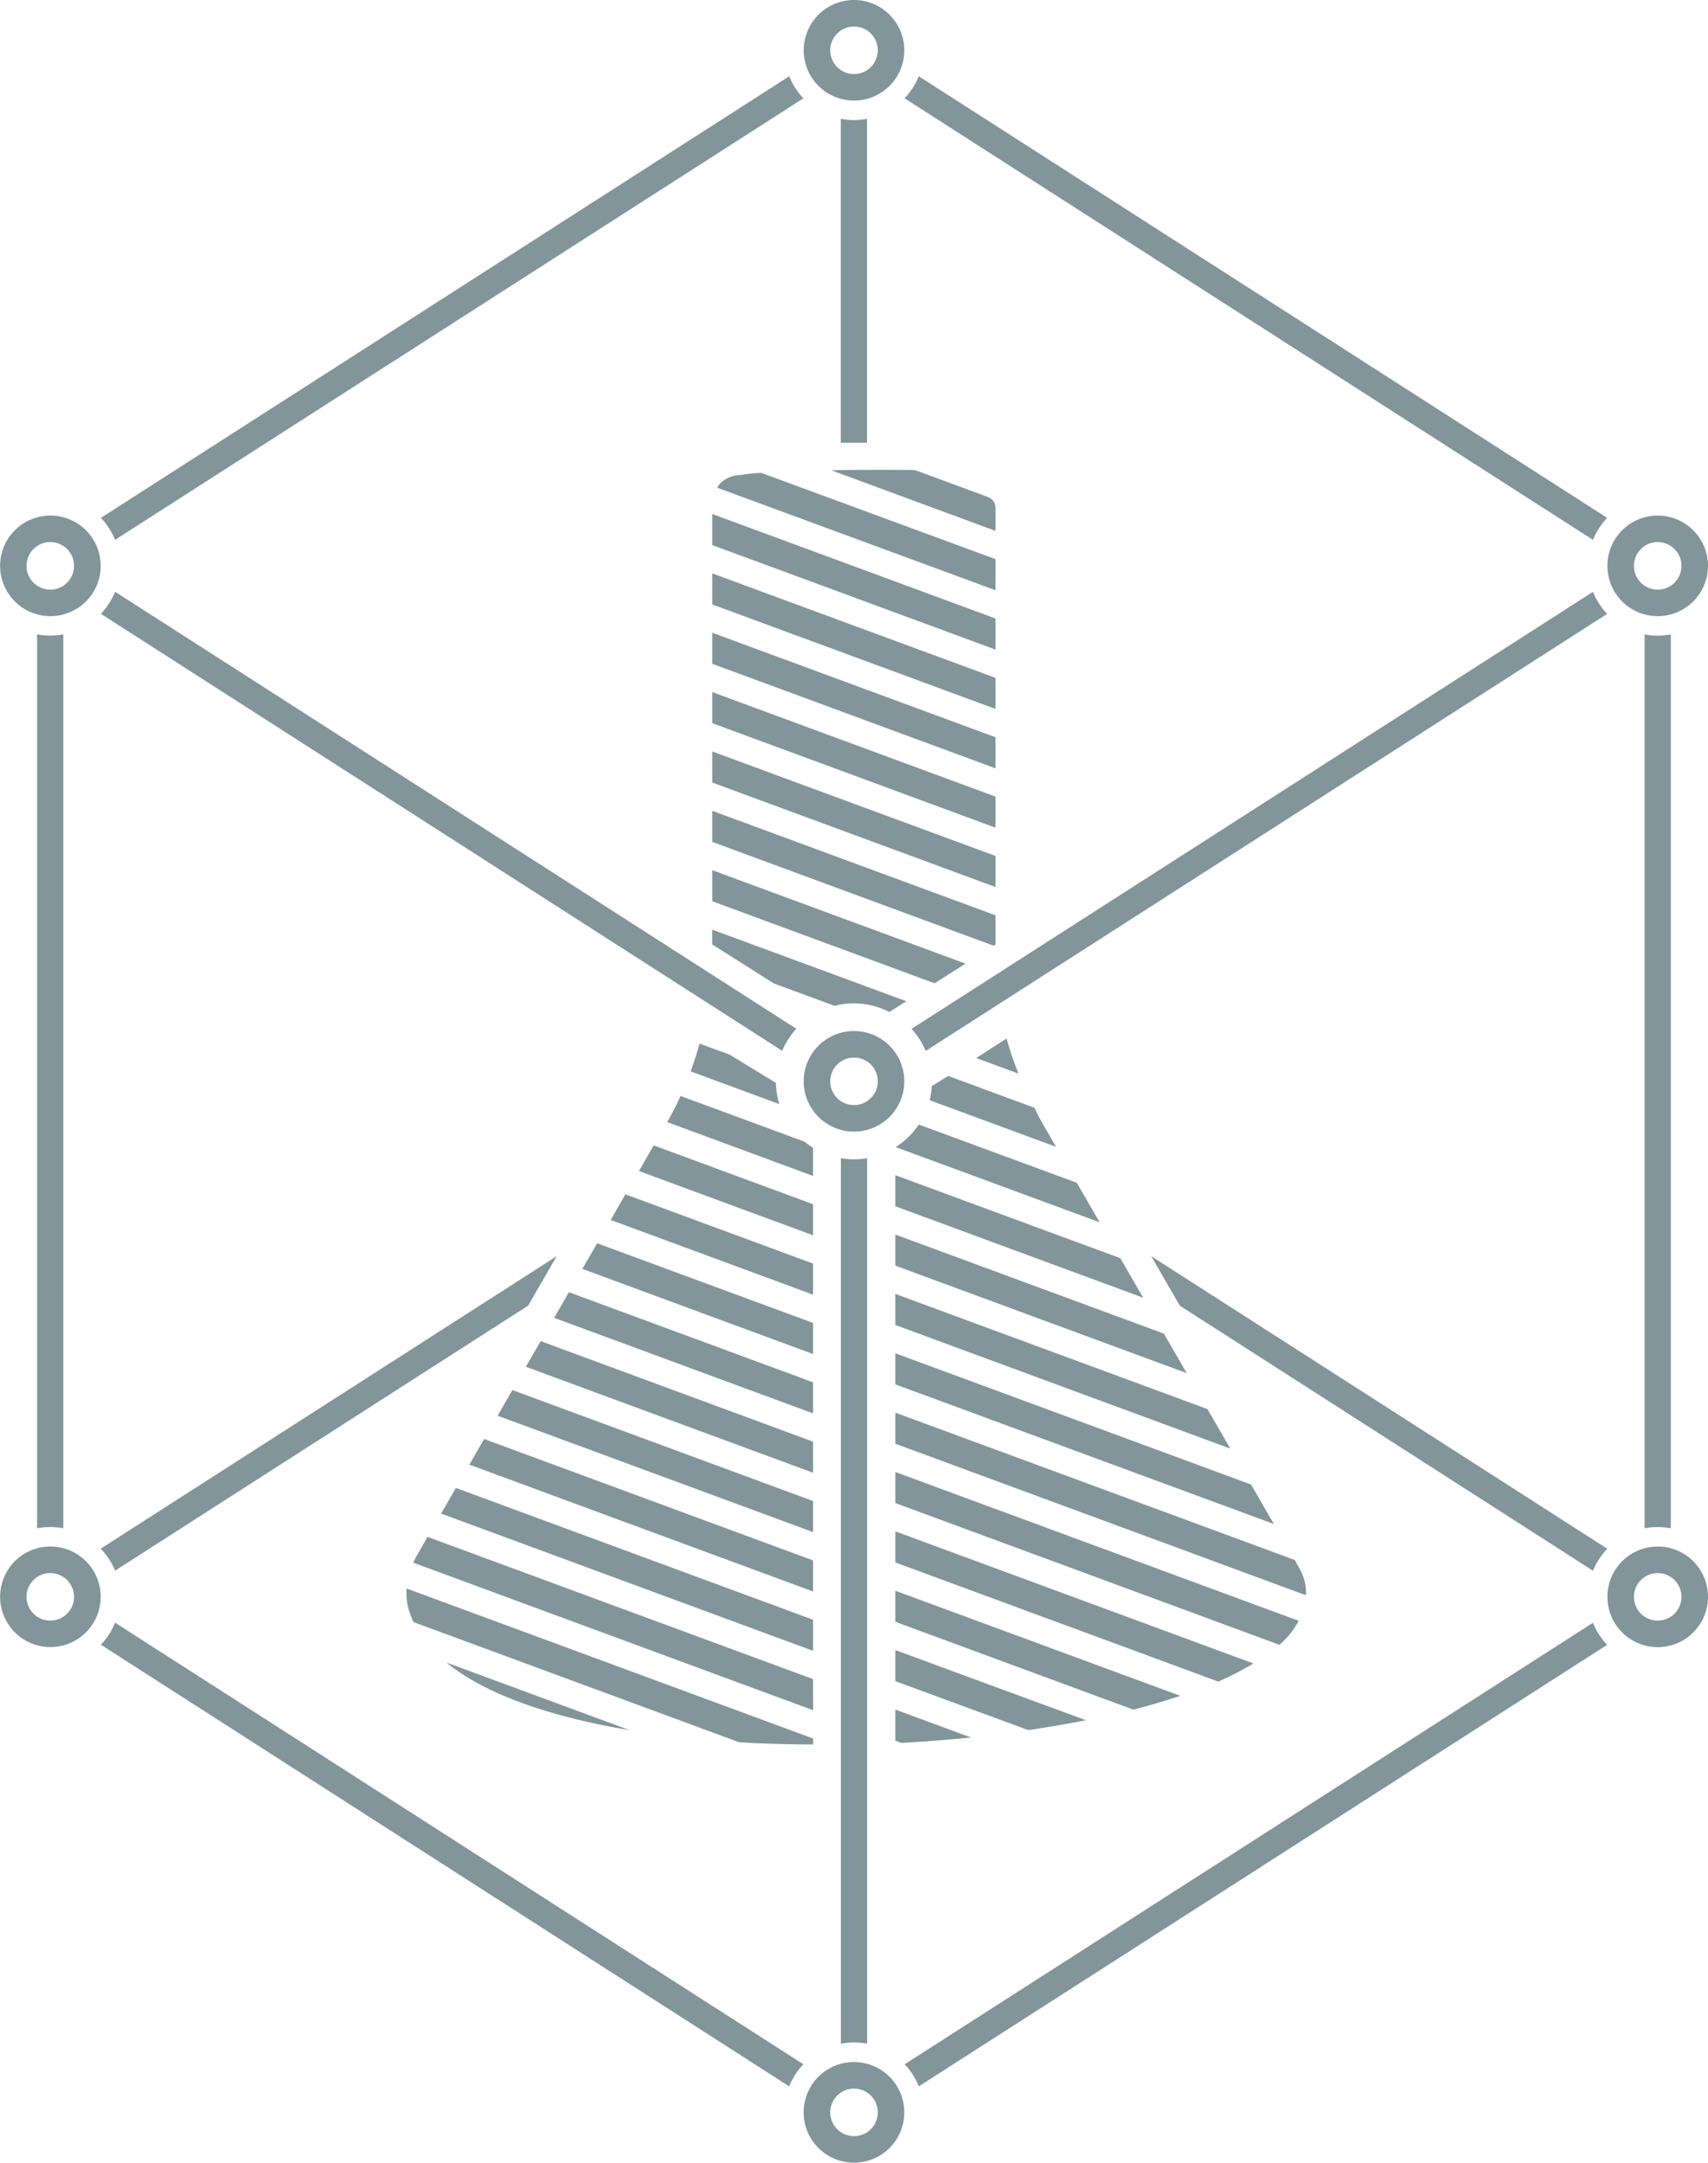 <svg xmlns="http://www.w3.org/2000/svg" viewBox="0 0 593.65 751.68"><defs><style>.cls-1{fill:#82959a;}</style></defs><g id="Layer_2" data-name="Layer 2"><g id="Layer_1-2" data-name="Layer 1"><path class="cls-1" d="M296.83,9.22a8.26,8.26,0,1,1-8.26,8.26,8.26,8.26,0,0,1,8.26-8.26m0-9.22a17.48,17.48,0,1,0,17.48,17.48A17.5,17.5,0,0,0,296.83,0Z"/><path class="cls-1" d="M576.17,188.42a8.26,8.26,0,1,1-8.26,8.26,8.26,8.26,0,0,1,8.26-8.26m0-9.22a17.48,17.48,0,1,0,17.48,17.48,17.5,17.5,0,0,0-17.48-17.48Z"/><path class="cls-1" d="M17.48,188.42a8.26,8.26,0,1,1-8.26,8.26,8.26,8.26,0,0,1,8.26-8.26m0-9.22A17.48,17.48,0,1,0,35,196.68,17.5,17.5,0,0,0,17.48,179.2Z"/><path class="cls-1" d="M576.17,546.76a8.26,8.26,0,1,1-8.26,8.26,8.26,8.26,0,0,1,8.26-8.26m0-9.22A17.48,17.48,0,1,0,593.65,555a17.5,17.5,0,0,0-17.48-17.48Z"/><path class="cls-1" d="M296.83,725.94a8.26,8.26,0,1,1-8.26,8.26,8.26,8.26,0,0,1,8.26-8.26m0-9.23a17.49,17.49,0,1,0,17.48,17.49,17.51,17.51,0,0,0-17.48-17.49Z"/><path class="cls-1" d="M296.83,367.58a8.26,8.26,0,1,1-8.26,8.26,8.26,8.26,0,0,1,8.26-8.26m0-9.22a17.48,17.48,0,1,0,17.48,17.48,17.5,17.5,0,0,0-17.48-17.48Z"/><path class="cls-1" d="M17.48,546.76A8.26,8.26,0,1,1,9.22,555a8.26,8.26,0,0,1,8.26-8.26m0-9.22A17.48,17.48,0,1,0,35,555a17.5,17.5,0,0,0-17.48-17.48Z"/><polygon class="cls-1" points="222.07 407.01 282.6 429.36 282.6 418.56 227.21 398.11 222.07 407.01"/><polygon class="cls-1" points="212.25 424.02 282.6 449.99 282.6 439.19 217.39 415.12 212.25 424.02"/><polygon class="cls-1" points="202.42 441.03 282.6 470.63 282.6 459.82 207.56 432.13 202.42 441.03"/><polygon class="cls-1" points="192.6 458.04 282.6 491.26 282.6 480.46 197.74 449.14 192.6 458.04"/><polygon class="cls-1" points="182.78 475.05 282.6 511.89 282.6 501.09 187.92 466.14 182.78 475.05"/><polygon class="cls-1" points="172.96 492.06 282.6 532.52 282.6 521.72 178.1 483.15 172.96 492.06"/><polygon class="cls-1" points="163.14 509.07 282.6 553.16 282.6 542.36 168.28 500.16 163.14 509.07"/><polygon class="cls-1" points="153.32 526.08 282.6 573.79 282.6 562.99 158.46 517.17 153.32 526.08"/><path class="cls-1" d="M144.51,541.33c-.34.59-.56,1.21-.85,1.82L282.6,594.42v-10.8l-134-49.44Z"/><path class="cls-1" d="M141.82,558.56a29.88,29.88,0,0,0,1.91,5.24l113.2,41.77c8.51.52,16.93.72,25.67.77v-2.08L141.33,552.12A22.2,22.2,0,0,0,141.82,558.56Z"/><path class="cls-1" d="M218.84,601.35l-63.69-23.5C168.94,589.12,191.71,596.82,218.84,601.35Z"/><path class="cls-1" d="M346,176.51a4,4,0,0,0-2.62-3.76l-24.52-9.05a5.11,5.11,0,0,0-1.68-.32c-8.52-.12-18.67-.09-28.27.07L346,184.52Z"/><path class="cls-1" d="M346,194.35l-81.43-30a54,54,0,0,0-6.94.74,10.8,10.8,0,0,0-7.13,2.73,9.37,9.37,0,0,0-1.23,1.69L346,205.15Z"/><polygon class="cls-1" points="346.01 214.98 247.56 178.65 247.56 189.46 346.01 225.78 346.01 214.98"/><polygon class="cls-1" points="346.01 235.61 247.56 199.29 247.56 210.09 346.01 246.41 346.01 235.61"/><polygon class="cls-1" points="346.01 256.25 247.56 219.92 247.56 230.72 346.01 267.05 346.01 256.25"/><polygon class="cls-1" points="346.01 276.88 247.56 240.55 247.56 251.35 346.01 287.68 346.01 276.88"/><polygon class="cls-1" points="346.01 297.51 247.56 261.19 247.56 271.99 346.01 308.31 346.01 297.51"/><polygon class="cls-1" points="346.01 318.14 247.56 281.82 247.56 292.62 345.39 328.72 346.01 328.33 346.01 318.14"/><polygon class="cls-1" points="247.56 302.45 247.56 313.25 324.83 341.76 335.6 334.94 247.56 302.45"/><path class="cls-1" d="M339.29,367.73,354,373.17a113.73,113.73,0,0,1-4.14-12.2Z"/><path class="cls-1" d="M571.62,220.5V531.2a23.8,23.8,0,0,1,9.11,0V220.5a23.8,23.8,0,0,1-9.11,0Z"/><path class="cls-1" d="M314.43,717.49a24.33,24.33,0,0,1,4.92,7.67L558.59,571.7a24.38,24.38,0,0,1-4.93-7.66Z"/><path class="cls-1" d="M40,564a24.2,24.2,0,0,1-4.93,7.66L274.3,725.16a24.33,24.33,0,0,1,4.92-7.67Z"/><path class="cls-1" d="M22,531.2V220.48a23.8,23.8,0,0,1-9.11,0V531.2a23.8,23.8,0,0,1,9.11,0Z"/><path class="cls-1" d="M279.25,34.17a24.25,24.25,0,0,1-4.93-7.66L35.06,180A24.43,24.43,0,0,1,40,187.63Z"/><path class="cls-1" d="M558.61,180,319.33,26.5a24.33,24.33,0,0,1-4.92,7.67L553.67,187.64A24.34,24.34,0,0,1,558.61,180Z"/><polygon class="cls-1" points="311.2 419.27 397.33 451.05 389.4 437.32 311.2 408.46 311.2 419.27"/><polygon class="cls-1" points="311.2 439.9 412.46 477.26 404.54 463.54 311.2 429.1 311.2 439.9"/><polygon class="cls-1" points="311.2 460.53 427.61 503.49 419.68 489.76 311.2 449.73 311.2 460.53"/><polygon class="cls-1" points="311.2 481.17 442.75 529.7 434.82 515.98 311.2 470.37 311.2 481.17"/><path class="cls-1" d="M311.2,501.8l142.73,52.67a18.54,18.54,0,0,0-.51-5,20.72,20.72,0,0,0-2.25-5.19L450,542.2,311.2,491Z"/><path class="cls-1" d="M311.2,522.43,444.71,571.7a31.09,31.09,0,0,0,6.71-8.33L311.2,511.63Z"/><path class="cls-1" d="M311.2,543.07l112.22,41.4a102.29,102.29,0,0,0,12.23-6.29L311.2,532.26Z"/><path class="cls-1" d="M311.2,563.7l82.72,30.52c5.75-1.47,11.15-3.08,16.28-4.8l-99-36.52Z"/><path class="cls-1" d="M311.2,584.33l46.2,17c6.86-1,13.54-2.15,20-3.43L311.2,573.53Z"/><path class="cls-1" d="M311.2,605l2.09.78c8.15-.44,16.23-1.07,24.18-1.88l-26.27-9.7Z"/><path class="cls-1" d="M301.34,153.89V41.3a23.54,23.54,0,0,1-9.11,0V153.89Z"/><path class="cls-1" d="M236.54,380.92c-1.38,3-2.85,6-4.52,8.86l-.13.22,50.71,18.73v-9.8a27.34,27.34,0,0,1-2.93-2.09Z"/><path class="cls-1" d="M292.27,402.57V710.33a23.8,23.8,0,0,1,9.11,0V402.55a26.74,26.74,0,0,1-4.59.4A28,28,0,0,1,292.27,402.57Z"/><path class="cls-1" d="M558.59,213.37a24.61,24.61,0,0,1-4.93-7.66L316.83,357.6a27,27,0,0,1,4.92,7.67Z"/><path class="cls-1" d="M40,205.68a24.36,24.36,0,0,1-4.93,7.67L271.84,365.22a27.14,27.14,0,0,1,4.94-7.65Z"/><path class="cls-1" d="M309.14,351.72,315,348l-67.47-24.89v5.14l21.38,13.55,21.13,7.79a27.1,27.1,0,0,1,19.07,2.15Z"/><path class="cls-1" d="M367.05,398.61l-5.5-9.51c-.75-1.32-1.29-2.72-2-4.06l-30-11.08-5.68,3.54a27.44,27.44,0,0,1-.75,4.91Z"/><path class="cls-1" d="M311.33,398.7l70.86,26.13-7.93-13.73-54.92-20.24A27.21,27.21,0,0,1,311.33,398.7Z"/><path class="cls-1" d="M253.73,366.63l-10.59-3.91c-.89,3.26-1.93,6.48-3.09,9.66l30.82,11.38a26.72,26.72,0,0,1-1.18-7.36Z"/><path class="cls-1" d="M193.49,436.61,35,538.27a24.33,24.33,0,0,1,5,7.65L183.57,453.8Z"/><path class="cls-1" d="M400.15,436.63,558.64,538.3a24.21,24.21,0,0,0-4.95,7.65L410.08,453.83Z"/></g></g></svg>